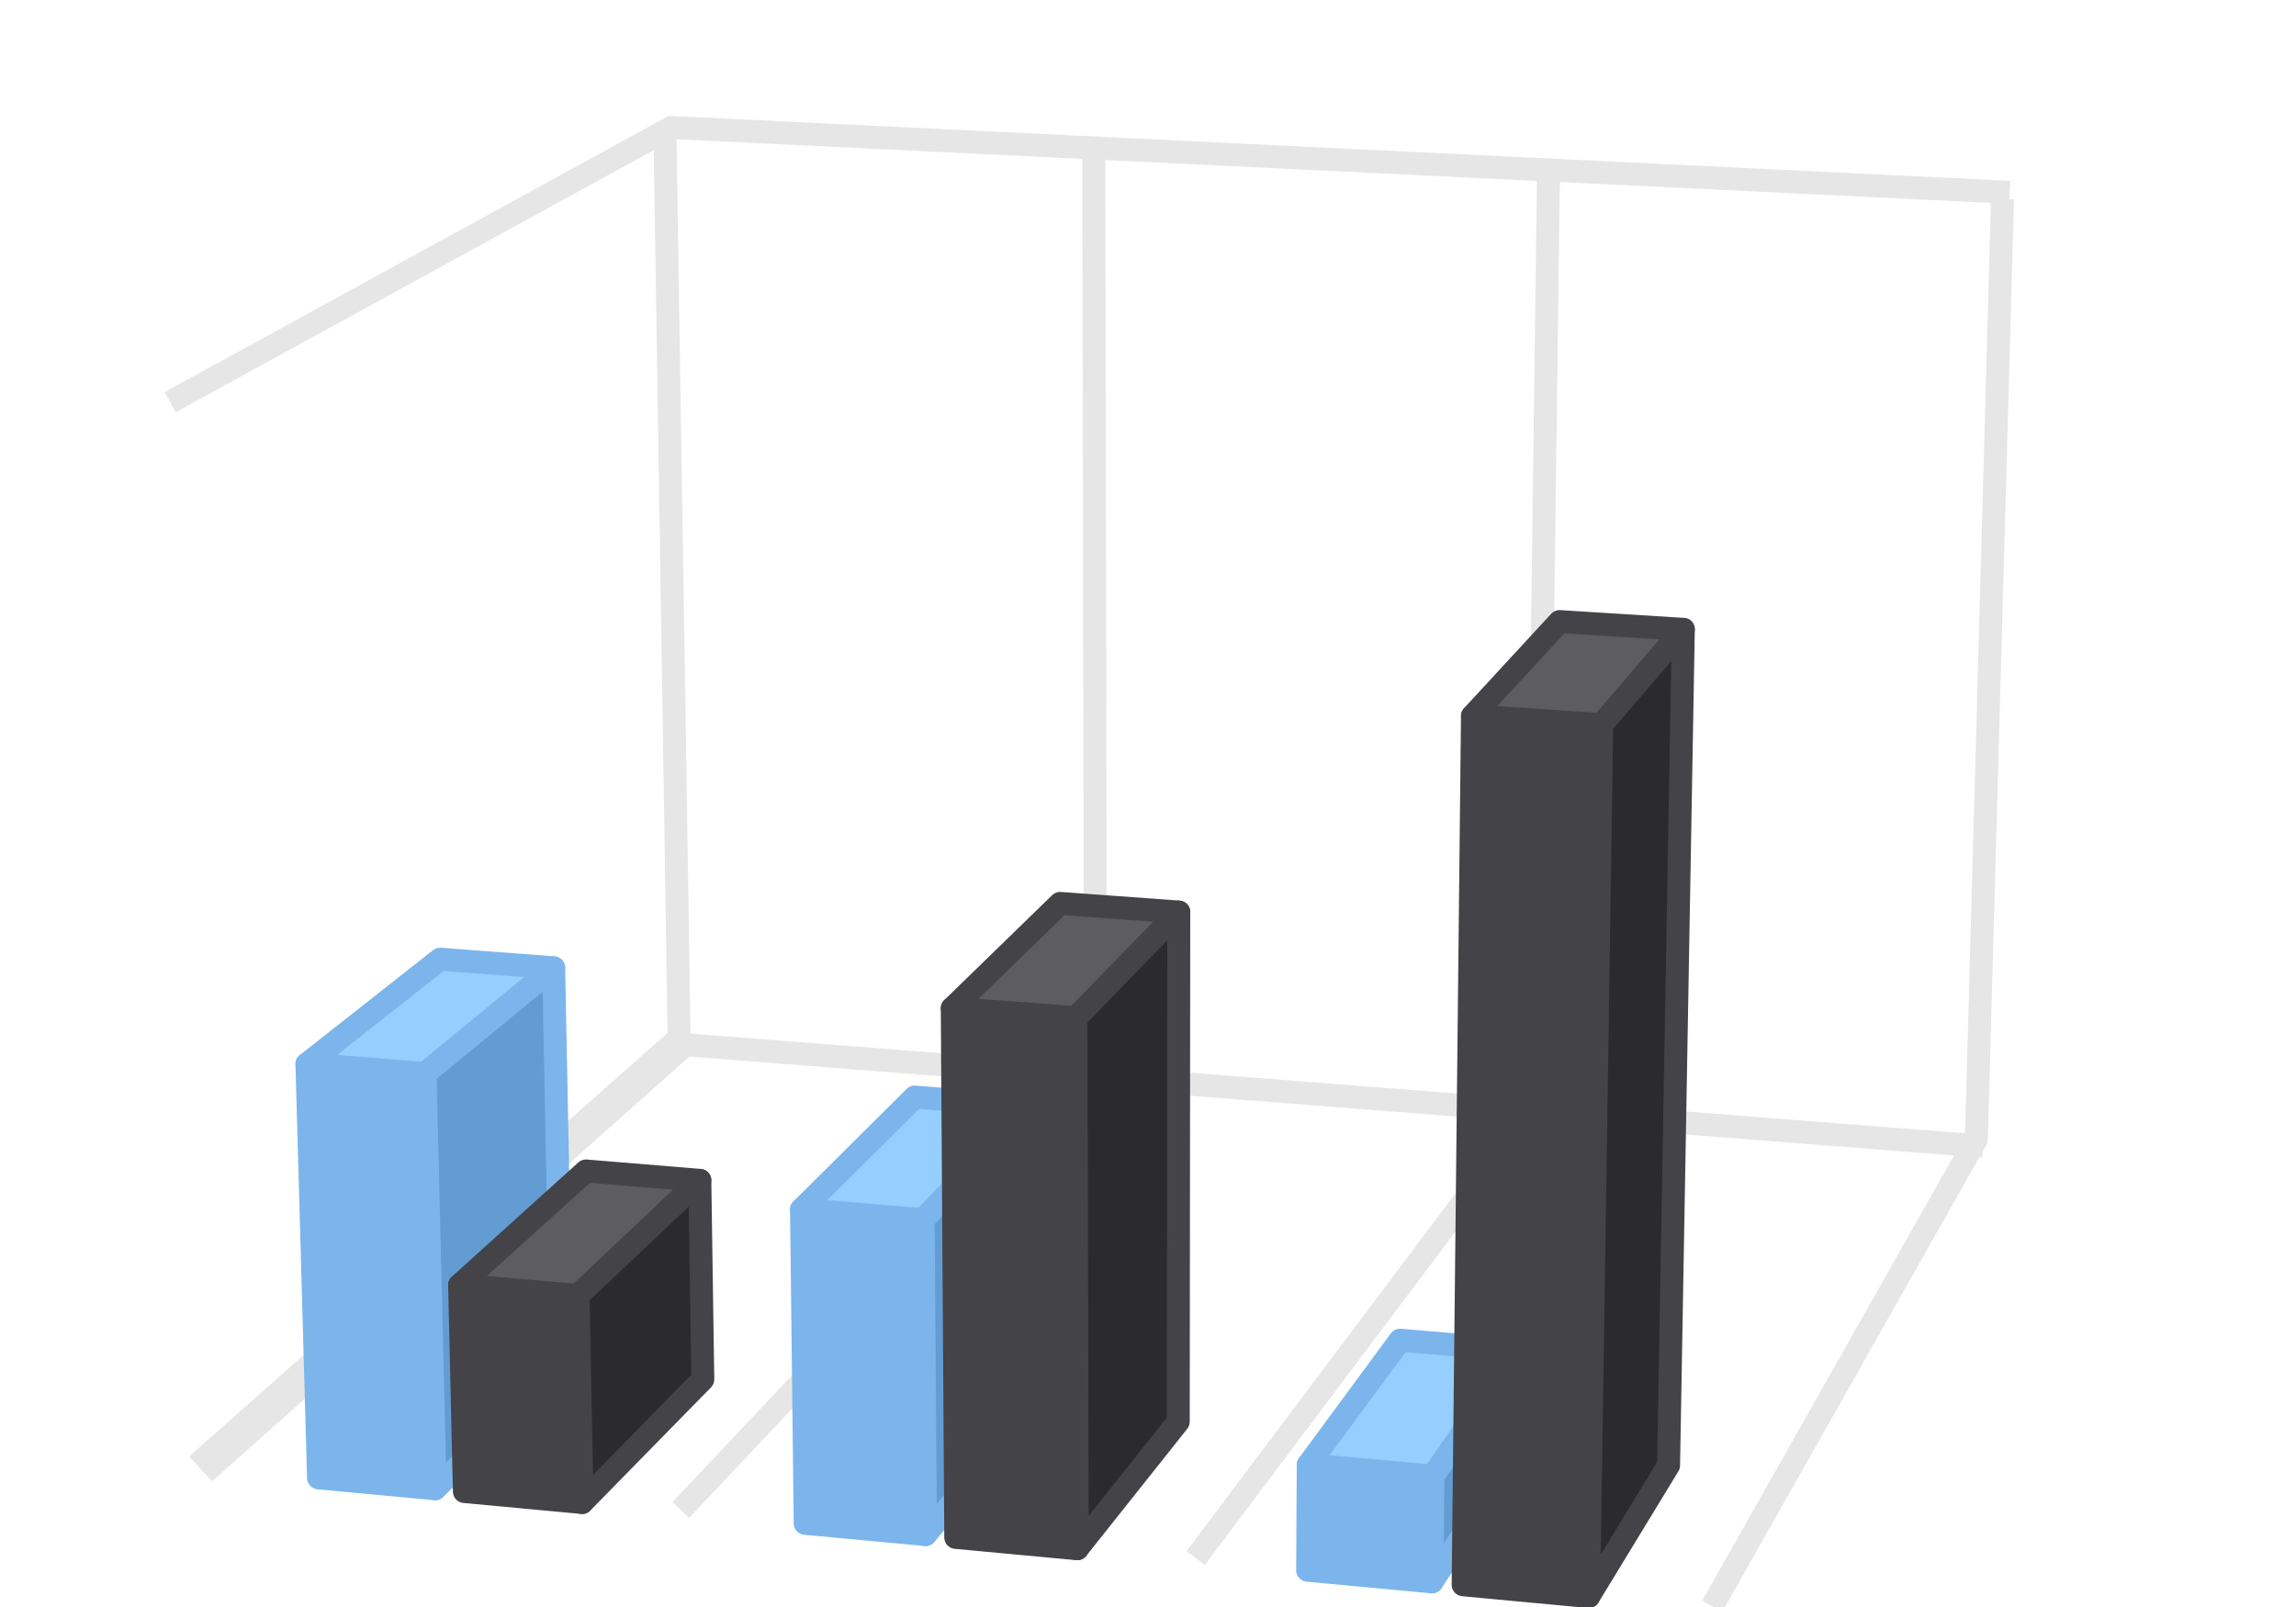 <!DOCTYPE svg PUBLIC "-//W3C//DTD SVG 1.1//EN" "http://www.w3.org/Graphics/SVG/1.1/DTD/svg11.dtd"><svg xmlns:xlink="http://www.w3.org/1999/xlink" version="1.1" class="highcharts-root" style="font-family:'lucida grande', 'lucida sans unicode', arial, helvetica, sans-serif;font-size:12px;" xmlns="http://www.w3.org/2000/svg" width="100" viewBox="0 0 100 70" height="70"><desc>Created with Highcharts 5.0.0</desc><defs><clipPath id="highcharts-9"><rect x="0" y="0" width="100" height="70" fill="none"></rect></clipPath></defs><rect fill="#ffffff" class="highcharts-background" x="0" y="0" width="100" height="70" rx="0" ry="0"></rect><rect fill="none" class="highcharts-plot-background" x="0" y="0" width="100" height="70"></rect><g stroke-linejoin="round" class="highcharts-3d-frame highcharts-3d-frame-back"><path fill="none" d="M 87.52 8.68 L 86.358 50.213 L 86.454 50.041 L 87.617 8.57 Z" class="highcharts-3d-side"></path><path fill="none" d="M 87.52 8.68 L 87.617 8.57 L 28.867 5.715 L 28.682 5.816 Z" class="highcharts-3d-top"></path><path fill="none" d="M 29.315 45.739 L 86.358 50.213 L 87.52 8.68 L 28.682 5.816 Z" class="highcharts-3d-front"></path></g><g stroke-linejoin="round" class="highcharts-3d-frame highcharts-3d-frame-side"><path fill="none" d="M 8.285 64.411 L 8.914 64.47 L 7.424 17.857 L 6.774 17.819 Z" class="highcharts-3d-front"></path><path fill="none" d="M 7.424 17.857 L 29.24 5.843 L 28.682 5.816 L 6.774 17.819 Z" class="highcharts-3d-top"></path><path fill="none" d="M 7.424 17.857 L 8.914 64.47 L 29.857 45.781 L 29.24 5.843 Z" class="highcharts-3d-side"></path></g><g stroke-linejoin="round" class="highcharts-3d-frame highcharts-3d-frame-bottom"><path fill="none" d="M 8.914 64.47 L 74.907 70.662 L 74.92 70 L 8.893 63.836 Z" class="highcharts-3d-front"></path><path fill="none" d="M 74.92 70 L 74.907 70.662 L 86.358 50.213 L 86.374 49.646 Z" class="highcharts-3d-side"></path><path fill="none" d="M 74.92 70 L 86.374 49.646 L 29.849 45.235 L 8.893 63.836 Z" class="highcharts-3d-top"></path></g><g class="highcharts-grid highcharts-xaxis-grid "><path fill="none" stroke="#e6e6e6" stroke-width="1" class="highcharts-grid-line" d="M 47.641 6.739 L 47.641 6.739 L 47.711 46.629 L 29.651 65.774" opacity="1"></path><path fill="none" stroke="#e6e6e6" stroke-width="1" class="highcharts-grid-line" d="M 67.44 7.703 L 67.44 7.703 L 66.915 48.127 L 52.077 67.868" opacity="1"></path><path fill="none" stroke="#e6e6e6" stroke-width="1" class="highcharts-grid-line" d="M 87.216 8.665 L 87.216 8.665 L 86.079 49.623 L 74.573 69.968" opacity="1"></path><path fill="none" stroke="#e6e6e6" stroke-width="1" class="highcharts-grid-line" d="M 28.961 5.83 L 28.961 5.83 L 29.578 45.214 L 8.579 63.807" opacity="1"></path></g><g class="highcharts-grid highcharts-zaxis-grid "></g><g class="highcharts-grid highcharts-yaxis-grid "><path fill="none" stroke="#e6e6e6" stroke-width="1" class="highcharts-grid-line" d="M 8.903 64.153 L 29.853 45.508 L 86.366 49.929 L 86.366 49.929" opacity="1"></path><path fill="none" stroke="#e6e6e6" stroke-width="1" class="highcharts-grid-line" d="M 7.413 17.517 L 29.236 5.553 L 87.528 8.378 L 87.528 8.378" opacity="1"></path></g><rect fill="none" class="highcharts-plot-border" x="0" y="0" width="100" height="70"></rect><g class="highcharts-axis highcharts-xaxis "><path fill="none" class="highcharts-axis-line" stroke="#ccd6eb" stroke-width="1" d="M 0 0"></path></g><g class="highcharts-axis highcharts-zaxis "><path fill="none" class="highcharts-axis-line" d="M 0 0"></path></g><g class="highcharts-axis highcharts-yaxis "><path fill="none" class="highcharts-axis-line" d="M 0 0"></path></g><g class="highcharts-series-group"><g class="highcharts-series highcharts-series-0 highcharts-column-series highcharts-color-0 " transform="translate(0,0) scale(1 1)" width="70" height="100" clip-path="url(#highcharts-9)"><g stroke-linejoin="round" class="highcharts-point highcharts-color-0" stroke="#7cb5ec" stroke-width="1"><path fill="#7cb5ec" d="M 13.874 64.375 L 18.951 64.85 L 18.514 46.76 L 13.368 46.349 Z" class="highcharts-3d-front"></path><path fill="rgb(149,206,255)" d="M 18.514 46.76 L 24.115 42.158 L 19.17 41.782 L 13.368 46.349 Z" class="highcharts-3d-top"></path><path fill="rgb(99,156,211)" d="M 18.514 46.76 L 18.951 64.85 L 24.459 59.536 L 24.115 42.158 Z" class="highcharts-3d-side"></path></g><g stroke-linejoin="round" class="highcharts-point highcharts-color-0" stroke="#7cb5ec" stroke-width="1"><path fill="#7cb5ec" d="M 35.069 66.355 L 40.31 66.845 L 40.206 53.127 L 34.91 52.686 Z" class="highcharts-3d-front"></path><path fill="rgb(149,206,255)" d="M 40.206 53.127 L 44.924 48.19 L 39.841 47.787 L 34.91 52.686 Z" class="highcharts-3d-top"></path><path fill="rgb(99,156,211)" d="M 40.206 53.127 L 40.31 66.845 L 44.975 61.362 L 44.924 48.19 Z" class="highcharts-3d-side"></path></g><g stroke-linejoin="round" class="highcharts-point highcharts-color-0" stroke="#7cb5ec" stroke-width="1"><path fill="#7cb5ec" d="M 56.954 68.399 L 62.366 68.905 L 62.411 64.298 L 56.978 63.809 Z" class="highcharts-3d-front"></path><path fill="rgb(149,206,255)" d="M 62.411 64.298 L 66.187 58.823 L 60.98 58.377 L 56.978 63.809 Z" class="highcharts-3d-top"></path><path fill="rgb(99,156,211)" d="M 62.411 64.298 L 62.366 68.905 L 66.131 63.246 L 66.187 58.823 Z" class="highcharts-3d-side"></path></g></g><g class="highcharts-markers highcharts-series-0 highcharts-column-series highcharts-color-0 " transform="translate(0,0) scale(1 1)" width="70" height="100" clip-path="none"></g><g class="highcharts-series highcharts-series-1 highcharts-column-series highcharts-color-1 " transform="translate(0,0) scale(1 1)" width="70" height="100" clip-path="url(#highcharts-9)"><g stroke-linejoin="round" class="highcharts-point highcharts-color-1" stroke="#434348" stroke-width="1"><path fill="#434348" d="M 20.226 64.969 L 25.352 65.448 L 25.179 56.427 L 20.018 55.979 Z" class="highcharts-3d-front"></path><path fill="rgb(92,92,97)" d="M 25.179 56.427 L 30.48 51.416 L 25.522 51.007 L 20.018 55.979 Z" class="highcharts-3d-top"></path><path fill="rgb(42,42,47)" d="M 25.179 56.427 L 25.352 65.448 L 30.61 60.083 L 30.48 51.416 Z" class="highcharts-3d-side"></path></g><g stroke-linejoin="round" class="highcharts-point highcharts-color-1" stroke="#434348" stroke-width="1"><path fill="#434348" d="M 41.627 66.968 L 46.919 67.462 L 46.863 44.332 L 41.476 43.92 Z" class="highcharts-3d-front"></path><path fill="rgb(92,92,97)" d="M 46.863 44.332 L 51.34 39.728 L 46.174 39.352 L 41.476 43.92 Z" class="highcharts-3d-top"></path><path fill="rgb(42,42,47)" d="M 46.863 44.332 L 46.919 67.462 L 51.317 61.927 L 51.34 39.728 Z" class="highcharts-3d-side"></path></g><g stroke-linejoin="round" class="highcharts-point highcharts-color-1" stroke="#434348" stroke-width="1"><path fill="#434348" d="M 63.726 69.032 L 69.193 69.543 L 69.762 31.559 L 64.132 31.188 Z" class="highcharts-3d-front"></path><path fill="rgb(92,92,97)" d="M 69.762 31.559 L 73.315 27.414 L 67.927 27.076 L 64.132 31.188 Z" class="highcharts-3d-top"></path><path fill="rgb(42,42,47)" d="M 69.762 31.559 L 69.193 69.543 L 72.673 63.829 L 73.315 27.414 Z" class="highcharts-3d-side"></path></g></g><g class="highcharts-markers highcharts-series-1 highcharts-column-series highcharts-color-1 " transform="translate(0,0) scale(1 1)" width="70" height="100" clip-path="none"></g></g><g class="highcharts-axis-labels highcharts-xaxis-labels "></g><g class="highcharts-axis-labels highcharts-zaxis-labels "></g><g class="highcharts-axis-labels highcharts-yaxis-labels "></g></svg>
